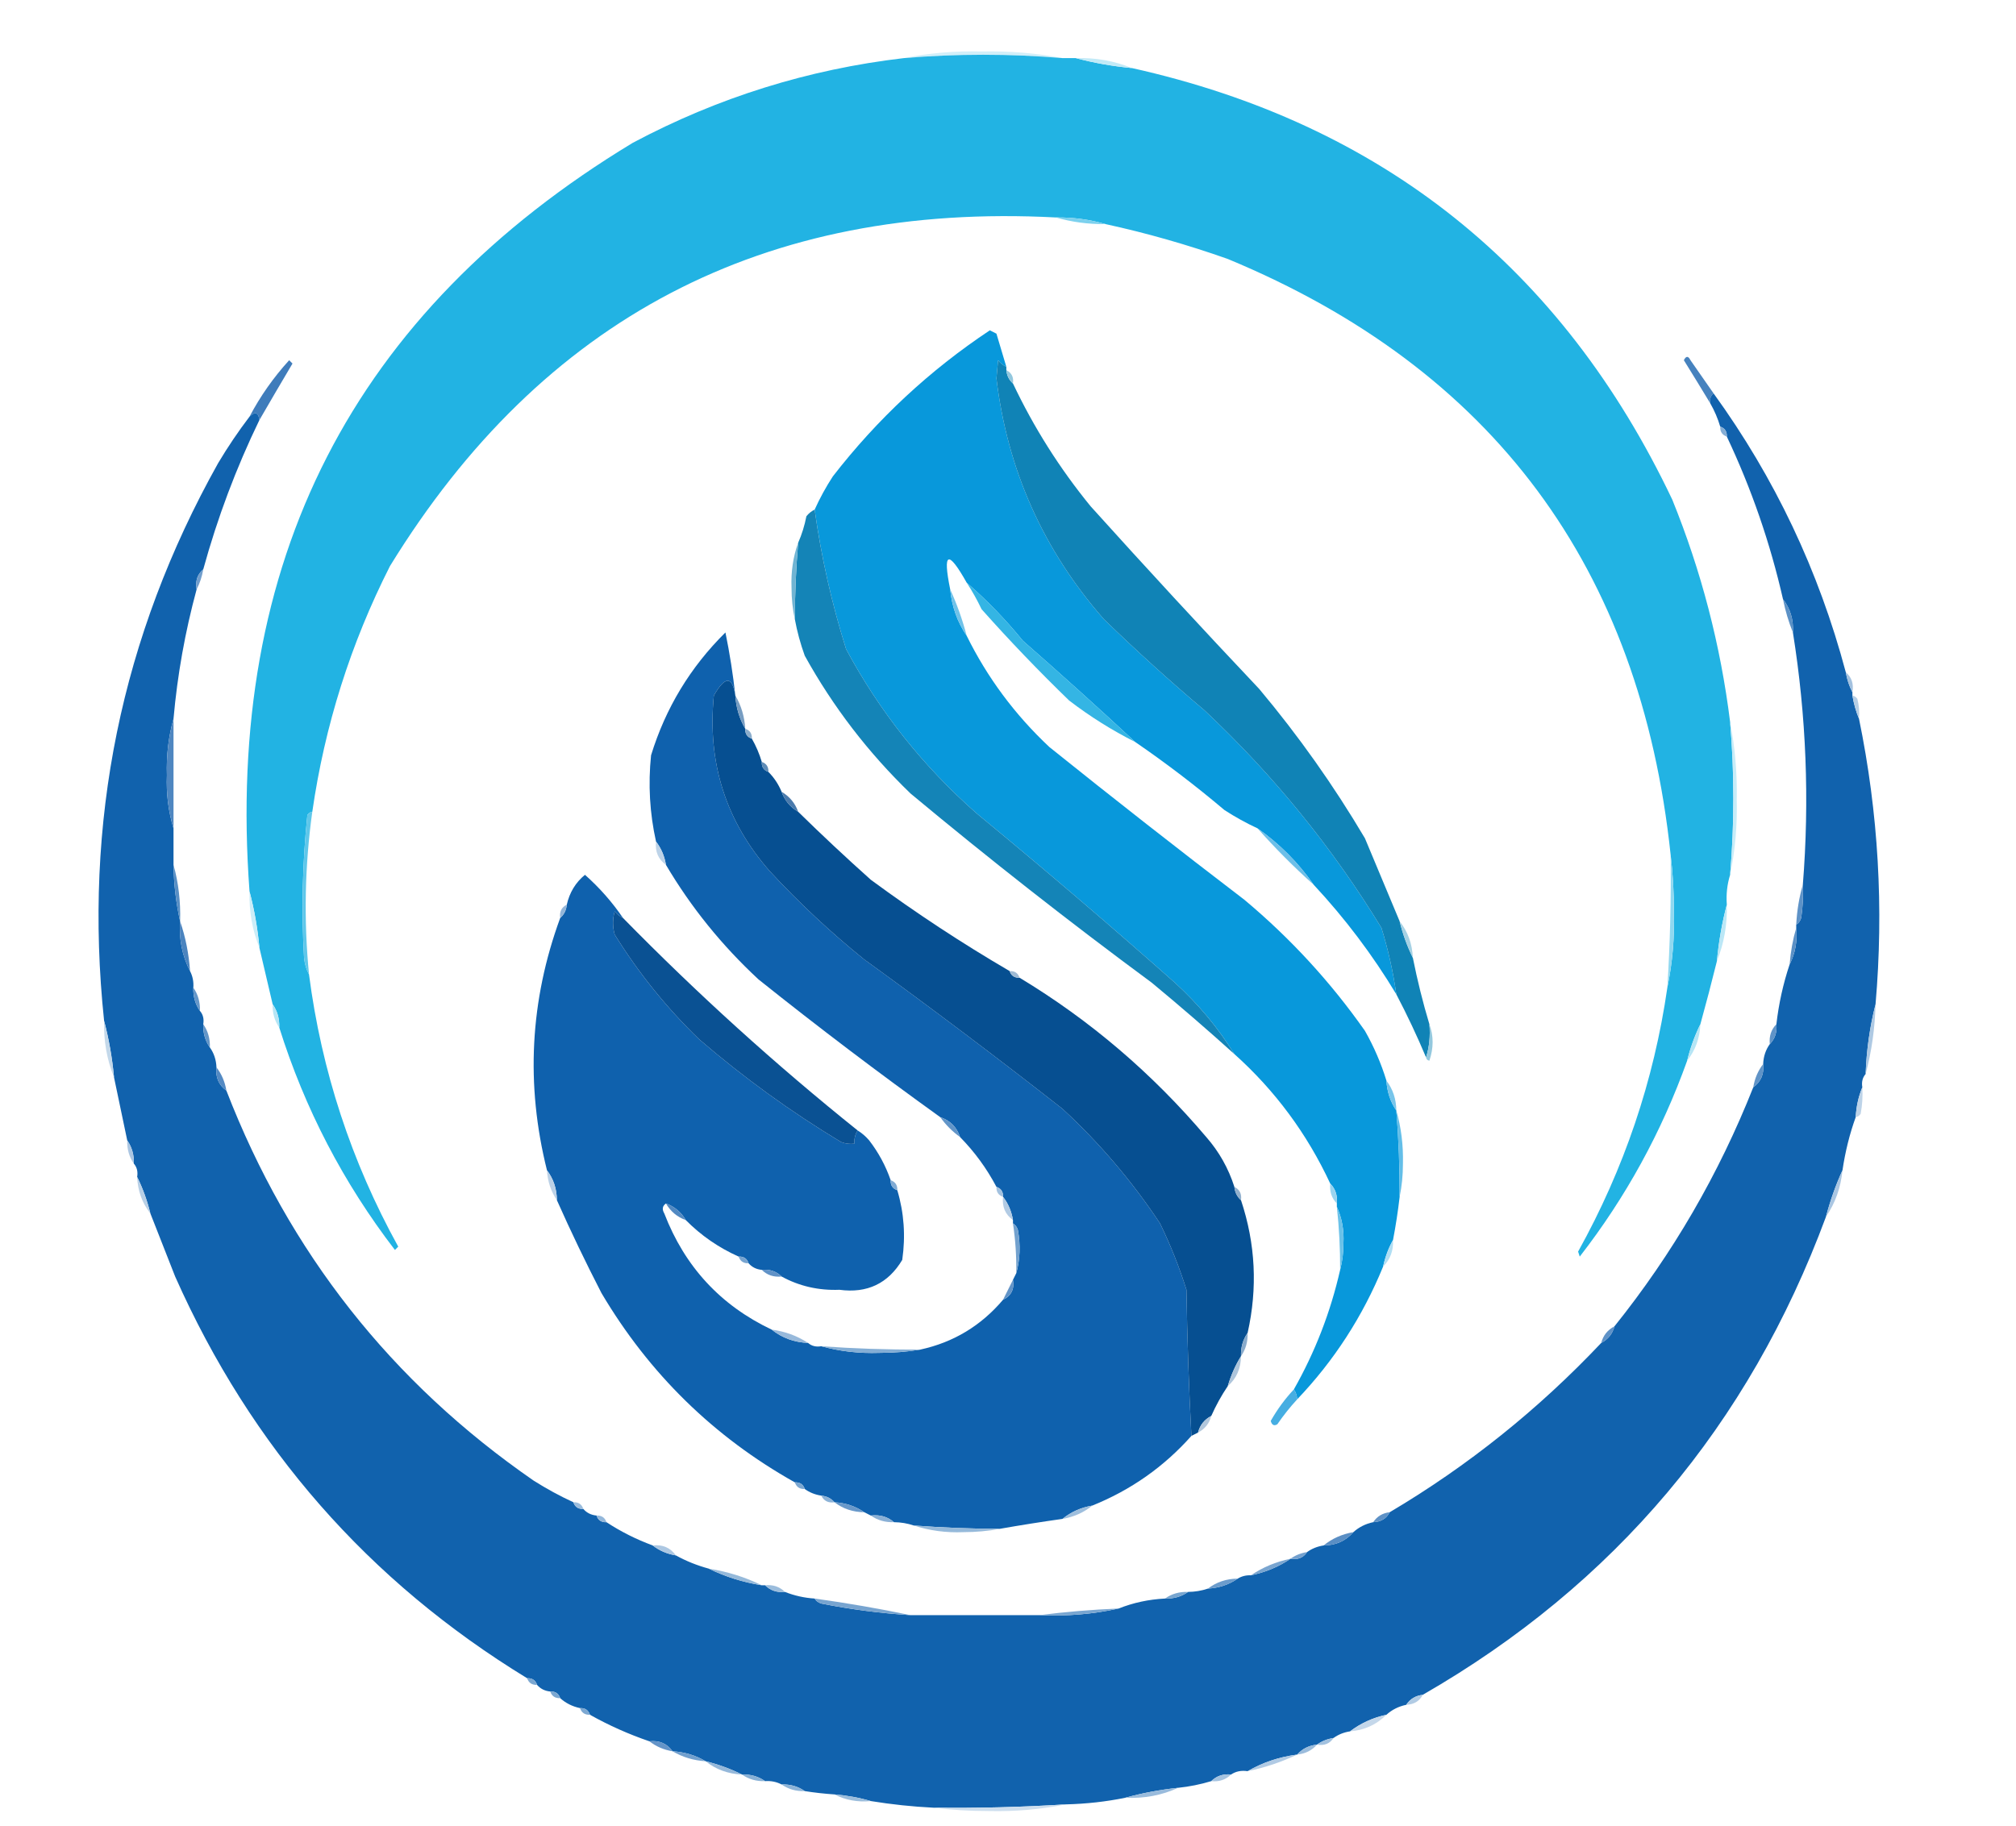 <svg width="117" height="106" viewBox="0 0 117 106" fill="none" xmlns="http://www.w3.org/2000/svg">
<g clip-path="url(#clip0_64_2)">
<path fill-rule="evenodd" clip-rule="evenodd" d="M61.665 3.373C58.596 3.116 55.527 3.116 52.458 3.373C53.917 3.078 55.42 2.95 56.966 2.987C58.575 2.954 60.141 3.082 61.665 3.373Z" fill="#D2EFF9"/>
<path fill-rule="evenodd" clip-rule="evenodd" d="M61.665 3.373C61.92 3.373 62.176 3.373 62.432 3.373C63.479 3.652 64.566 3.845 65.692 3.951C80.198 7.188 90.651 15.539 97.052 29.005C98.736 33.151 99.855 37.456 100.409 41.918C100.66 44.874 100.66 47.829 100.409 50.784C100.236 51.341 100.172 51.919 100.217 52.518C99.939 53.57 99.747 54.663 99.642 55.794C99.344 57.002 99.024 58.223 98.683 59.456C98.356 60.119 98.1 60.826 97.915 61.576C96.433 65.715 94.355 69.505 91.682 72.947C91.65 72.851 91.618 72.754 91.586 72.658C94.258 67.848 95.984 62.74 96.765 57.336C97.062 55.904 97.19 54.426 97.148 52.904C97.148 51.778 97.084 50.685 96.957 49.627C95.198 32.944 86.631 21.413 71.255 15.033C68.908 14.203 66.542 13.528 64.158 13.009C63.243 12.741 62.284 12.613 61.281 12.624C44.352 11.732 31.47 18.478 22.633 32.86C20.348 37.369 18.846 42.123 18.125 47.122C18.007 47.143 17.911 47.207 17.838 47.315C17.552 50.071 17.488 52.834 17.646 55.602C17.684 55.965 17.78 56.286 17.933 56.565C18.66 62.161 20.386 67.428 23.112 72.369C23.048 72.433 22.984 72.498 22.92 72.562C19.923 68.659 17.686 64.355 16.207 59.649C16.225 59.138 16.097 58.688 15.824 58.3C15.569 57.212 15.313 56.119 15.056 55.024C14.951 53.892 14.759 52.799 14.481 51.747C13.058 32.602 20.475 18.115 36.73 8.287C41.665 5.66 46.908 4.022 52.458 3.373C55.527 3.116 58.596 3.116 61.665 3.373Z" fill="#22B3E3"/>
<path fill-rule="evenodd" clip-rule="evenodd" d="M62.432 3.373C63.583 3.34 64.67 3.533 65.692 3.951C64.566 3.845 63.479 3.652 62.432 3.373Z" fill="#C2EAF7"/>
<path fill-rule="evenodd" clip-rule="evenodd" d="M61.281 12.624C62.285 12.613 63.244 12.741 64.158 13.009C63.155 13.02 62.196 12.891 61.281 12.624Z" fill="#7CD1EE"/>
<path fill-rule="evenodd" clip-rule="evenodd" d="M58.404 21.296C58.22 21.209 58.06 21.081 57.925 20.911C57.893 21.264 57.861 21.618 57.829 21.971C58.465 27.266 60.543 31.924 64.062 35.944C65.955 37.782 67.905 39.548 69.912 41.244C73.913 45.004 77.334 49.212 80.174 53.867C80.564 55.129 80.852 56.414 81.037 57.722C79.665 55.442 78.067 53.322 76.242 51.362C75.347 50.077 74.26 48.985 72.981 48.086C72.324 47.782 71.685 47.428 71.063 47.026C69.386 45.609 67.66 44.292 65.885 43.075C63.753 41.095 61.579 39.135 59.363 37.196C58.366 35.97 57.279 34.846 56.102 33.824C55.021 31.905 54.701 32.033 55.144 34.209C55.241 35.212 55.561 36.111 56.102 36.907C57.298 39.332 58.896 41.484 60.898 43.364C64.635 46.365 68.407 49.32 72.214 52.229C74.89 54.467 77.223 57.005 79.215 59.842C79.74 60.767 80.155 61.731 80.462 62.733C80.498 63.379 80.69 63.958 81.037 64.467C81.172 66.134 81.236 67.804 81.229 69.478C81.132 70.319 81.004 71.154 80.845 71.984C80.582 72.453 80.39 72.967 80.27 73.525C79.087 76.418 77.425 78.987 75.283 81.234C75.272 81.021 75.208 80.828 75.091 80.656C76.325 78.478 77.22 76.166 77.776 73.718C77.904 73.241 77.968 72.727 77.968 72.176C78.008 71.411 77.88 70.705 77.585 70.056C77.585 69.992 77.585 69.928 77.585 69.864C77.631 69.401 77.503 69.016 77.201 68.707C75.855 65.815 74.001 63.309 71.639 61.191C70.7 59.673 69.549 58.292 68.186 57.047C64.406 53.699 60.57 50.422 56.678 47.218C53.569 44.483 51.044 41.303 49.102 37.678C48.267 35.017 47.66 32.319 47.279 29.584C47.578 28.921 47.929 28.278 48.334 27.656C50.914 24.325 53.951 21.498 57.445 19.176C57.573 19.241 57.701 19.305 57.829 19.369C58.024 20.016 58.215 20.658 58.404 21.296Z" fill="#0898DB"/>
<path fill-rule="evenodd" clip-rule="evenodd" d="M58.404 21.296C58.404 21.361 58.404 21.425 58.404 21.489C58.435 21.808 58.562 22.065 58.788 22.26C59.995 24.814 61.498 27.191 63.295 29.391C66.511 32.961 69.772 36.494 73.077 39.991C75.359 42.712 77.404 45.603 79.215 48.664C79.894 50.283 80.565 51.889 81.229 53.482C81.413 54.233 81.669 54.939 81.996 55.602C82.26 56.923 82.58 58.208 82.955 59.456C83.015 60.139 82.951 60.781 82.763 61.384C82.24 60.139 81.664 58.918 81.037 57.722C80.852 56.414 80.564 55.129 80.174 53.867C77.334 49.212 73.913 45.004 69.912 41.244C67.905 39.548 65.955 37.782 64.062 35.944C60.543 31.924 58.465 27.266 57.829 21.971C57.861 21.618 57.892 21.264 57.925 20.911C58.06 21.081 58.22 21.209 58.404 21.296Z" fill="#1083B6"/>
<path fill-rule="evenodd" clip-rule="evenodd" d="M58.404 21.489C58.712 21.641 58.84 21.898 58.788 22.26C58.562 22.065 58.435 21.808 58.404 21.489Z" fill="#92C7DE"/>
<path fill-rule="evenodd" clip-rule="evenodd" d="M99.45 22.838C99.277 22.975 99.213 23.168 99.258 23.416C98.759 22.589 98.247 21.754 97.724 20.911C97.852 20.654 97.98 20.654 98.108 20.911C98.56 21.557 99.007 22.199 99.45 22.838Z" fill="#4682BE"/>
<path fill-rule="evenodd" clip-rule="evenodd" d="M15.057 24.38C14.998 23.938 14.806 23.873 14.481 24.187C15.103 23.005 15.87 21.913 16.783 20.911C16.847 20.975 16.911 21.04 16.975 21.104C16.323 22.203 15.684 23.296 15.057 24.38Z" fill="#3F7CBB"/>
<path fill-rule="evenodd" clip-rule="evenodd" d="M99.45 22.838C102.995 27.733 105.553 33.13 107.122 39.027C107.194 39.451 107.322 39.836 107.506 40.184C107.506 40.248 107.506 40.312 107.506 40.376C107.588 40.86 107.715 41.31 107.889 41.725C109.013 47.199 109.333 52.724 108.848 58.3C108.516 59.604 108.324 60.953 108.273 62.347C108.094 62.553 108.03 62.81 108.081 63.118C107.859 63.653 107.731 64.231 107.697 64.853C107.344 65.831 107.089 66.859 106.93 67.936C106.539 68.792 106.22 69.692 105.971 70.635C101.489 82.737 93.689 91.988 82.571 98.387C82.154 98.436 81.835 98.628 81.612 98.966C81.167 99.06 80.784 99.253 80.461 99.544C79.676 99.714 78.973 100.035 78.352 100.507C77.987 100.564 77.667 100.693 77.393 100.893C77.028 100.95 76.708 101.078 76.433 101.278C75.96 101.327 75.577 101.52 75.283 101.856C74.244 101.99 73.285 102.311 72.406 102.82C72.038 102.765 71.719 102.829 71.447 103.013C70.987 102.966 70.603 103.095 70.296 103.398C69.67 103.587 69.031 103.716 68.378 103.784C67.316 103.897 66.293 104.09 65.309 104.362C64.196 104.59 63.045 104.718 61.856 104.747C59.303 104.908 56.745 104.972 54.184 104.94C52.961 104.88 51.746 104.751 50.54 104.555C49.874 104.357 49.171 104.228 48.43 104.169C47.851 104.13 47.276 104.066 46.704 103.976C46.318 103.702 45.87 103.574 45.361 103.591C45.066 103.437 44.746 103.372 44.402 103.398C44.016 103.124 43.568 102.995 43.06 103.013C42.4 102.684 41.697 102.427 40.95 102.242C40.374 101.899 39.734 101.707 39.032 101.664C38.71 101.214 38.263 101.021 37.689 101.085C36.49 100.676 35.339 100.162 34.237 99.544C34.146 99.273 33.954 99.144 33.661 99.158C33.217 99.063 32.833 98.871 32.511 98.58C32.42 98.309 32.228 98.18 31.935 98.195C31.618 98.164 31.363 98.035 31.168 97.809C31.077 97.538 30.885 97.41 30.593 97.424C21.386 91.801 14.577 84.027 10.165 74.104C9.683 72.878 9.203 71.658 8.727 70.442C8.542 69.691 8.287 68.985 7.96 68.322C8.011 68.014 7.947 67.757 7.768 67.551C7.785 67.04 7.657 66.59 7.384 66.202C7.129 64.982 6.873 63.761 6.617 62.54C6.512 61.408 6.32 60.316 6.042 59.264C4.826 47.736 7.032 36.944 12.659 26.886C13.223 25.94 13.831 25.041 14.481 24.187C14.806 23.873 14.998 23.938 15.056 24.38C13.706 27.165 12.619 30.056 11.796 33.053C11.454 33.34 11.327 33.725 11.412 34.209C10.743 36.673 10.295 39.179 10.07 41.725C9.776 42.769 9.649 43.861 9.686 45.002C9.643 46.081 9.771 47.108 10.07 48.086C10.07 48.792 10.07 49.499 10.07 50.206C10.088 51.337 10.216 52.429 10.453 53.482C10.381 54.521 10.573 55.485 11.029 56.373C11.182 56.67 11.246 56.991 11.22 57.336C11.203 57.847 11.331 58.297 11.604 58.685C11.783 58.891 11.847 59.148 11.796 59.456C11.778 59.968 11.906 60.417 12.18 60.806C12.417 61.136 12.545 61.521 12.563 61.962C12.499 62.538 12.691 62.988 13.139 63.311C16.772 72.701 22.718 80.249 30.976 85.956C31.723 86.428 32.49 86.845 33.278 87.209C33.368 87.48 33.56 87.609 33.853 87.595C34.048 87.821 34.303 87.949 34.62 87.98C34.711 88.251 34.903 88.379 35.196 88.365C36.03 88.913 36.925 89.363 37.881 89.715C38.266 90.016 38.714 90.209 39.224 90.293C39.816 90.621 40.455 90.877 41.142 91.064C42.101 91.534 43.124 91.856 44.211 92.027C44.275 92.027 44.339 92.027 44.402 92.027C44.71 92.331 45.093 92.459 45.553 92.413C46.104 92.631 46.679 92.76 47.279 92.798C47.36 92.937 47.487 93.034 47.663 93.087C49.376 93.43 51.102 93.654 52.842 93.762C55.335 93.762 57.829 93.762 60.322 93.762C61.902 93.835 63.436 93.707 64.925 93.376C65.767 93.04 66.662 92.847 67.611 92.798C68.119 92.816 68.567 92.687 68.953 92.413C69.349 92.409 69.733 92.345 70.104 92.22C70.748 92.183 71.323 91.991 71.83 91.642C72.062 91.5 72.318 91.436 72.597 91.449C73.448 91.273 74.216 90.952 74.899 90.486C75.321 90.559 75.64 90.43 75.858 90.1C76.132 89.9 76.452 89.772 76.817 89.715C77.52 89.714 78.096 89.457 78.543 88.944C78.866 88.653 79.249 88.46 79.694 88.365C80.145 88.348 80.464 88.155 80.653 87.787C85.183 85.103 89.274 81.827 92.929 77.958C93.329 77.749 93.585 77.428 93.696 76.995C97.067 72.793 99.752 68.168 101.752 63.118C102.199 62.795 102.391 62.346 102.327 61.769C102.345 61.328 102.473 60.943 102.711 60.613C103.012 60.304 103.14 59.919 103.094 59.456C103.232 58.26 103.488 57.104 103.861 55.987C104.191 55.343 104.319 54.636 104.245 53.867C104.245 53.803 104.245 53.739 104.245 53.675C104.384 53.594 104.479 53.466 104.533 53.289C104.628 52.65 104.66 52.008 104.629 51.362C105.021 46.453 104.829 41.57 104.053 36.715C104.094 35.974 103.902 35.331 103.478 34.787C102.735 31.52 101.648 28.372 100.217 25.344C100.231 25.049 100.103 24.857 99.834 24.765C99.694 24.293 99.502 23.843 99.258 23.416C99.213 23.168 99.277 22.975 99.45 22.838Z" fill="#1162AD"/>
<path fill-rule="evenodd" clip-rule="evenodd" d="M99.834 24.765C100.103 24.857 100.231 25.049 100.217 25.344C99.948 25.253 99.82 25.06 99.834 24.765Z" fill="#86AED5"/>
<path fill-rule="evenodd" clip-rule="evenodd" d="M47.279 29.584C47.659 32.319 48.267 35.017 49.102 37.678C51.044 41.303 53.569 44.483 56.678 47.218C60.57 50.422 64.406 53.699 68.186 57.047C69.549 58.292 70.699 59.673 71.638 61.191C70.072 59.778 68.474 58.397 66.843 57.047C62.072 53.525 57.405 49.863 52.842 46.062C50.392 43.698 48.346 41.032 46.704 38.064C46.452 37.367 46.261 36.661 46.129 35.944C46.133 34.463 46.197 32.985 46.321 31.511C46.536 31.021 46.696 30.507 46.8 29.969C46.936 29.799 47.096 29.671 47.279 29.584Z" fill="#1484B7"/>
<path fill-rule="evenodd" clip-rule="evenodd" d="M11.796 33.053C11.724 33.476 11.596 33.862 11.412 34.209C11.327 33.725 11.454 33.34 11.796 33.053Z" fill="#719ECD"/>
<path fill-rule="evenodd" clip-rule="evenodd" d="M46.32 31.511C46.197 32.985 46.133 34.463 46.129 35.944C46.001 35.369 45.937 34.759 45.937 34.113C45.9 33.193 46.028 32.326 46.32 31.511Z" fill="#70B4D3"/>
<path fill-rule="evenodd" clip-rule="evenodd" d="M55.144 34.209C55.534 35.065 55.854 35.964 56.103 36.907C55.561 36.111 55.241 35.212 55.144 34.209Z" fill="#6FC2E9"/>
<path fill-rule="evenodd" clip-rule="evenodd" d="M103.478 34.787C103.902 35.331 104.094 35.974 104.053 36.715C103.806 36.109 103.614 35.467 103.478 34.787Z" fill="#5B91C6"/>
<path fill-rule="evenodd" clip-rule="evenodd" d="M42.676 40.376C42.499 39.233 42.084 39.233 41.429 40.376C41.042 44.28 42.129 47.685 44.69 50.591C46.387 52.424 48.209 54.127 50.157 55.698C54.047 58.515 57.883 61.406 61.665 64.371C63.823 66.366 65.709 68.583 67.323 71.02C67.929 72.267 68.441 73.552 68.857 74.874C68.899 77.707 68.995 80.534 69.145 83.355C67.546 85.152 65.628 86.501 63.391 87.402C62.73 87.514 62.154 87.771 61.665 88.173C60.422 88.349 59.207 88.542 58.02 88.751C56.355 88.747 54.693 88.683 53.034 88.558C52.663 88.433 52.279 88.369 51.883 88.365C51.511 88.045 51.063 87.917 50.54 87.98C50.412 87.916 50.285 87.851 50.157 87.787C49.649 87.438 49.074 87.246 48.43 87.209C48.236 86.983 47.98 86.855 47.663 86.824C47.298 86.767 46.978 86.638 46.704 86.438C46.613 86.167 46.422 86.039 46.129 86.053C41.42 83.409 37.68 79.748 34.908 75.067C33.984 73.274 33.121 71.476 32.319 69.671C32.313 69.013 32.122 68.434 31.744 67.936C30.501 62.966 30.757 58.083 32.511 53.289C32.736 53.094 32.864 52.837 32.894 52.518C33.056 51.805 33.408 51.227 33.949 50.784C34.798 51.538 35.533 52.373 36.155 53.289C35.971 53.202 35.811 53.073 35.675 52.904C35.547 53.353 35.547 53.803 35.675 54.253C37.055 56.478 38.685 58.502 40.566 60.324C43.153 62.553 45.902 64.545 48.814 66.298C49.062 66.393 49.318 66.425 49.581 66.394C49.568 66.113 49.632 65.856 49.773 65.624C50.021 65.776 50.245 65.969 50.444 66.202C50.986 66.906 51.402 67.677 51.691 68.514C51.677 68.809 51.805 69.002 52.075 69.093C52.467 70.403 52.563 71.752 52.362 73.14C51.541 74.512 50.326 75.09 48.718 74.874C47.505 74.921 46.386 74.664 45.361 74.104C45.054 73.8 44.671 73.672 44.211 73.718C43.894 73.687 43.638 73.559 43.444 73.333C43.353 73.062 43.161 72.933 42.868 72.947C41.71 72.43 40.687 71.724 39.799 70.827C39.529 70.362 39.145 70.041 38.648 69.864C38.443 70.008 38.411 70.201 38.553 70.442C39.742 73.532 41.82 75.78 44.786 77.187C45.392 77.669 46.096 77.926 46.896 77.958C47.101 78.138 47.356 78.203 47.663 78.151C48.734 78.447 49.853 78.575 51.02 78.536C51.853 78.536 52.653 78.472 53.417 78.344C55.336 77.925 56.934 76.962 58.212 75.453C58.687 75.224 58.879 74.838 58.788 74.296C58.852 74.168 58.916 74.04 58.98 73.911C59.2 73.112 59.232 72.277 59.075 71.405C59.022 71.229 58.926 71.101 58.788 71.02C58.788 70.956 58.788 70.891 58.788 70.827C58.704 70.315 58.513 69.865 58.212 69.478C58.226 69.184 58.098 68.991 57.829 68.9C57.266 67.832 56.562 66.868 55.719 66.009C55.527 65.431 55.144 65.045 54.568 64.853C50.989 62.282 47.472 59.616 44.019 56.855C41.891 54.881 40.101 52.665 38.648 50.205C38.565 49.693 38.373 49.243 38.073 48.856C37.706 47.206 37.61 45.536 37.785 43.845C38.626 41.105 40.064 38.728 42.101 36.715C42.35 37.93 42.542 39.151 42.676 40.376Z" fill="#0F61AD"/>
<path fill-rule="evenodd" clip-rule="evenodd" d="M56.102 33.824C57.279 34.846 58.366 35.97 59.363 37.196C61.579 39.135 63.753 41.095 65.885 43.075C64.536 42.396 63.257 41.593 62.048 40.666C60.284 38.957 58.59 37.191 56.966 35.365C56.706 34.82 56.418 34.306 56.102 33.824Z" fill="#34B5E4"/>
<path fill-rule="evenodd" clip-rule="evenodd" d="M107.122 39.027C107.463 39.314 107.591 39.7 107.506 40.184C107.322 39.836 107.194 39.451 107.122 39.027Z" fill="#A3C1DF"/>
<path fill-rule="evenodd" clip-rule="evenodd" d="M42.676 40.376C42.719 41.082 42.911 41.724 43.252 42.304C43.237 42.598 43.365 42.791 43.635 42.882C43.879 43.308 44.071 43.758 44.211 44.231C44.197 44.525 44.325 44.718 44.594 44.809C44.924 45.141 45.179 45.527 45.361 45.965C45.538 46.464 45.857 46.85 46.32 47.122C47.694 48.47 49.101 49.787 50.54 51.073C53.138 52.987 55.823 54.754 58.596 56.373C58.687 56.644 58.878 56.772 59.171 56.758C63.263 59.228 66.876 62.312 70.008 66.009C70.75 66.858 71.294 67.822 71.638 68.9C71.669 69.219 71.797 69.475 72.022 69.671C72.865 72.2 72.993 74.769 72.406 77.38C72.132 77.768 72.005 78.218 72.022 78.729C71.695 79.26 71.439 79.838 71.255 80.464C70.887 81.009 70.568 81.587 70.296 82.198C69.895 82.407 69.64 82.728 69.529 83.162C69.401 83.226 69.273 83.29 69.145 83.355C68.995 80.534 68.899 77.707 68.857 74.875C68.441 73.552 67.929 72.267 67.323 71.02C65.709 68.583 63.823 66.366 61.665 64.371C57.883 61.406 54.047 58.515 50.156 55.698C48.209 54.127 46.387 52.424 44.69 50.591C42.129 47.685 41.042 44.28 41.429 40.376C42.084 39.233 42.499 39.233 42.676 40.376Z" fill="#064F91"/>
<path fill-rule="evenodd" clip-rule="evenodd" d="M107.506 40.376C107.624 40.398 107.72 40.462 107.794 40.569C107.889 40.949 107.921 41.335 107.889 41.725C107.716 41.31 107.588 40.86 107.506 40.376Z" fill="#B5CEE5"/>
<path fill-rule="evenodd" clip-rule="evenodd" d="M42.676 40.376C43.017 40.956 43.209 41.598 43.252 42.304C42.911 41.724 42.719 41.082 42.676 40.376Z" fill="#779DC2"/>
<path fill-rule="evenodd" clip-rule="evenodd" d="M43.252 42.304C43.521 42.395 43.649 42.587 43.635 42.882C43.365 42.791 43.237 42.598 43.252 42.304Z" fill="#8BADCC"/>
<path fill-rule="evenodd" clip-rule="evenodd" d="M10.07 41.725C10.07 43.846 10.07 45.965 10.07 48.086C9.771 47.108 9.643 46.081 9.686 45.002C9.649 43.861 9.777 42.769 10.07 41.725Z" fill="#4F87C1"/>
<path fill-rule="evenodd" clip-rule="evenodd" d="M44.211 44.231C44.48 44.322 44.608 44.515 44.594 44.809C44.325 44.718 44.197 44.525 44.211 44.231Z" fill="#5F8CB7"/>
<path fill-rule="evenodd" clip-rule="evenodd" d="M100.409 41.918C100.696 43.385 100.824 44.895 100.793 46.447C100.828 47.937 100.7 49.382 100.409 50.784C100.66 47.829 100.66 44.874 100.409 41.918Z" fill="#C7ECF8"/>
<path fill-rule="evenodd" clip-rule="evenodd" d="M45.362 45.965C45.825 46.237 46.144 46.623 46.321 47.122C45.858 46.85 45.538 46.464 45.362 45.965Z" fill="#4A7AAC"/>
<path fill-rule="evenodd" clip-rule="evenodd" d="M72.981 48.085C74.26 48.985 75.347 50.077 76.242 51.362C75.091 50.334 74.004 49.242 72.981 48.085Z" fill="#6DBFE8"/>
<path fill-rule="evenodd" clip-rule="evenodd" d="M38.073 48.856C38.373 49.243 38.565 49.693 38.648 50.205C38.201 49.882 38.009 49.433 38.073 48.856Z" fill="#BDD3E8"/>
<path fill-rule="evenodd" clip-rule="evenodd" d="M18.125 47.122C17.689 50.26 17.625 53.408 17.934 56.566C17.78 56.286 17.684 55.965 17.646 55.602C17.488 52.834 17.552 50.071 17.838 47.315C17.911 47.207 18.007 47.143 18.125 47.122Z" fill="#5FC7EA"/>
<path fill-rule="evenodd" clip-rule="evenodd" d="M10.07 50.205C10.36 51.252 10.488 52.344 10.453 53.482C10.216 52.429 10.088 51.337 10.07 50.205Z" fill="#588FC5"/>
<path fill-rule="evenodd" clip-rule="evenodd" d="M104.629 51.362C104.66 52.008 104.628 52.65 104.533 53.289C104.48 53.466 104.384 53.594 104.245 53.675C104.287 52.864 104.414 52.093 104.629 51.362Z" fill="#5D92C7"/>
<path fill-rule="evenodd" clip-rule="evenodd" d="M32.894 52.518C32.864 52.837 32.736 53.094 32.511 53.289C32.459 52.927 32.587 52.67 32.894 52.518Z" fill="#93B6D9"/>
<path fill-rule="evenodd" clip-rule="evenodd" d="M14.481 51.747C14.759 52.799 14.951 53.892 15.057 55.024C14.641 53.996 14.449 52.904 14.481 51.747Z" fill="#CBEDF8"/>
<path fill-rule="evenodd" clip-rule="evenodd" d="M36.155 53.289C40.47 57.691 45.009 61.803 49.773 65.624C49.632 65.856 49.568 66.113 49.581 66.394C49.318 66.425 49.062 66.393 48.814 66.298C45.902 64.545 43.153 62.553 40.566 60.324C38.685 58.502 37.055 56.478 35.675 54.253C35.547 53.803 35.547 53.353 35.675 52.904C35.811 53.073 35.971 53.202 36.155 53.289Z" fill="#0A5193"/>
<path fill-rule="evenodd" clip-rule="evenodd" d="M81.229 53.482C81.706 54.084 81.962 54.791 81.996 55.602C81.669 54.939 81.413 54.233 81.229 53.482Z" fill="#A5D1E4"/>
<path fill-rule="evenodd" clip-rule="evenodd" d="M10.453 53.482C10.767 54.397 10.959 55.361 11.029 56.373C10.573 55.485 10.381 54.521 10.453 53.482Z" fill="#4B84BF"/>
<path fill-rule="evenodd" clip-rule="evenodd" d="M104.245 53.867C104.319 54.636 104.191 55.343 103.862 55.987C103.921 55.243 104.049 54.537 104.245 53.867Z" fill="#5B90C5"/>
<path fill-rule="evenodd" clip-rule="evenodd" d="M100.217 52.518C100.249 53.675 100.057 54.767 99.642 55.795C99.747 54.663 99.939 53.57 100.217 52.518Z" fill="#BBE7F6"/>
<path fill-rule="evenodd" clip-rule="evenodd" d="M58.596 56.373C58.889 56.359 59.081 56.487 59.171 56.758C58.879 56.772 58.687 56.644 58.596 56.373Z" fill="#9EBAD4"/>
<path fill-rule="evenodd" clip-rule="evenodd" d="M96.957 49.627C97.084 50.685 97.148 51.778 97.148 52.904C97.19 54.426 97.062 55.904 96.765 57.336C96.924 54.77 96.988 52.2 96.957 49.627Z" fill="#8FD8F0"/>
<path fill-rule="evenodd" clip-rule="evenodd" d="M11.221 57.336C11.494 57.725 11.621 58.174 11.604 58.685C11.331 58.297 11.203 57.847 11.221 57.336Z" fill="#6597C9"/>
<path fill-rule="evenodd" clip-rule="evenodd" d="M15.824 58.3C16.097 58.688 16.225 59.138 16.207 59.649C15.934 59.261 15.806 58.811 15.824 58.3Z" fill="#B5E5F5"/>
<path fill-rule="evenodd" clip-rule="evenodd" d="M108.848 58.3C108.814 59.697 108.622 61.046 108.273 62.347C108.324 60.953 108.516 59.604 108.848 58.3Z" fill="#AEC9E3"/>
<path fill-rule="evenodd" clip-rule="evenodd" d="M11.796 59.456C12.069 59.845 12.197 60.294 12.18 60.806C11.906 60.417 11.779 59.968 11.796 59.456Z" fill="#6396C8"/>
<path fill-rule="evenodd" clip-rule="evenodd" d="M98.683 59.456C98.649 60.267 98.393 60.974 97.915 61.576C98.1 60.826 98.356 60.119 98.683 59.456Z" fill="#B5E5F5"/>
<path fill-rule="evenodd" clip-rule="evenodd" d="M103.094 59.456C103.14 59.919 103.013 60.304 102.711 60.613C102.664 60.151 102.792 59.765 103.094 59.456Z" fill="#6094C8"/>
<path fill-rule="evenodd" clip-rule="evenodd" d="M6.042 59.264C6.32 60.316 6.512 61.408 6.617 62.54C6.201 61.513 6.01 60.421 6.042 59.264Z" fill="#C3D8EA"/>
<path fill-rule="evenodd" clip-rule="evenodd" d="M82.955 59.456C83.206 60.135 83.206 60.841 82.955 61.576C82.839 61.553 82.775 61.488 82.763 61.384C82.951 60.781 83.015 60.139 82.955 59.456Z" fill="#93C8DE"/>
<path fill-rule="evenodd" clip-rule="evenodd" d="M12.563 61.962C12.863 62.349 13.055 62.799 13.138 63.311C12.691 62.988 12.499 62.538 12.563 61.962Z" fill="#548AC3"/>
<path fill-rule="evenodd" clip-rule="evenodd" d="M102.327 61.769C102.391 62.346 102.199 62.795 101.752 63.118C101.835 62.606 102.027 62.156 102.327 61.769Z" fill="#5F93C7"/>
<path fill-rule="evenodd" clip-rule="evenodd" d="M80.461 62.733C80.84 63.231 81.031 63.809 81.037 64.467C80.69 63.958 80.498 63.379 80.461 62.733Z" fill="#77C5EA"/>
<path fill-rule="evenodd" clip-rule="evenodd" d="M108.081 63.118C108.113 63.636 108.081 64.15 107.985 64.66C107.912 64.767 107.816 64.831 107.698 64.853C107.731 64.231 107.859 63.653 108.081 63.118Z" fill="#BDD3E8"/>
<path fill-rule="evenodd" clip-rule="evenodd" d="M54.568 64.853C55.144 65.045 55.527 65.431 55.719 66.009C55.272 65.688 54.888 65.302 54.568 64.853Z" fill="#6295C8"/>
<path fill-rule="evenodd" clip-rule="evenodd" d="M7.384 66.202C7.657 66.59 7.785 67.04 7.768 67.551C7.495 67.163 7.367 66.713 7.384 66.202Z" fill="#ABC6E2"/>
<path fill-rule="evenodd" clip-rule="evenodd" d="M81.037 64.467C81.318 65.448 81.446 66.476 81.421 67.551C81.42 68.229 81.356 68.871 81.229 69.478C81.236 67.804 81.172 66.134 81.037 64.467Z" fill="#63BEE8"/>
<path fill-rule="evenodd" clip-rule="evenodd" d="M106.93 67.936C106.833 68.939 106.513 69.839 105.971 70.635C106.22 69.692 106.539 68.792 106.93 67.936Z" fill="#AAC6E2"/>
<path fill-rule="evenodd" clip-rule="evenodd" d="M7.96 68.322C8.287 68.985 8.542 69.691 8.727 70.442C8.249 69.839 7.994 69.133 7.96 68.322Z" fill="#B7CFE6"/>
<path fill-rule="evenodd" clip-rule="evenodd" d="M31.743 67.936C32.122 68.434 32.313 69.013 32.319 69.671C31.972 69.161 31.78 68.583 31.743 67.936Z" fill="#BBD1E7"/>
<path fill-rule="evenodd" clip-rule="evenodd" d="M51.691 68.514C51.961 68.606 52.089 68.798 52.075 69.093C51.805 69.001 51.677 68.809 51.691 68.514Z" fill="#81ABD4"/>
<path fill-rule="evenodd" clip-rule="evenodd" d="M57.829 68.9C58.098 68.991 58.226 69.184 58.212 69.478C57.943 69.387 57.815 69.194 57.829 68.9Z" fill="#A2C1DF"/>
<path fill-rule="evenodd" clip-rule="evenodd" d="M71.638 68.9C71.946 69.052 72.074 69.309 72.022 69.671C71.797 69.475 71.669 69.219 71.638 68.9Z" fill="#92B1CE"/>
<path fill-rule="evenodd" clip-rule="evenodd" d="M77.201 68.707C77.503 69.016 77.631 69.401 77.585 69.864C77.283 69.555 77.155 69.169 77.201 68.707Z" fill="#99D4F0"/>
<path fill-rule="evenodd" clip-rule="evenodd" d="M38.648 69.864C39.145 70.041 39.529 70.362 39.799 70.827C39.303 70.65 38.919 70.329 38.648 69.864Z" fill="#5289C2"/>
<path fill-rule="evenodd" clip-rule="evenodd" d="M58.212 69.478C58.512 69.865 58.704 70.315 58.788 70.827C58.34 70.504 58.148 70.055 58.212 69.478Z" fill="#B2CBE4"/>
<path fill-rule="evenodd" clip-rule="evenodd" d="M80.845 71.984C80.875 72.603 80.683 73.118 80.27 73.525C80.39 72.967 80.582 72.453 80.845 71.984Z" fill="#B0DEF3"/>
<path fill-rule="evenodd" clip-rule="evenodd" d="M58.788 71.02C58.926 71.101 59.022 71.229 59.075 71.406C59.231 72.277 59.199 73.112 58.979 73.911C58.996 72.94 58.932 71.977 58.788 71.02Z" fill="#72A1CE"/>
<path fill-rule="evenodd" clip-rule="evenodd" d="M77.585 70.056C77.88 70.705 78.008 71.411 77.968 72.176C77.968 72.727 77.904 73.241 77.776 73.718C77.781 72.493 77.717 71.272 77.585 70.056Z" fill="#6BC2E9"/>
<path fill-rule="evenodd" clip-rule="evenodd" d="M42.868 72.947C43.161 72.933 43.353 73.062 43.443 73.333C43.15 73.347 42.959 73.218 42.868 72.947Z" fill="#77A4D0"/>
<path fill-rule="evenodd" clip-rule="evenodd" d="M44.211 73.718C44.671 73.672 45.054 73.8 45.361 74.104C44.902 74.15 44.518 74.022 44.211 73.718Z" fill="#6092C7"/>
<path fill-rule="evenodd" clip-rule="evenodd" d="M58.788 74.296C58.879 74.838 58.687 75.224 58.212 75.453C58.406 75.059 58.597 74.673 58.788 74.296Z" fill="#6294C8"/>
<path fill-rule="evenodd" clip-rule="evenodd" d="M44.786 77.187C45.56 77.288 46.263 77.545 46.896 77.958C46.096 77.926 45.392 77.669 44.786 77.187Z" fill="#97B9DB"/>
<path fill-rule="evenodd" clip-rule="evenodd" d="M93.696 76.995C93.585 77.428 93.329 77.749 92.929 77.958C93.04 77.525 93.296 77.204 93.696 76.995Z" fill="#5F92C7"/>
<path fill-rule="evenodd" clip-rule="evenodd" d="M72.406 77.38C72.423 77.891 72.295 78.341 72.022 78.729C72.005 78.218 72.132 77.768 72.406 77.38Z" fill="#8AABCB"/>
<path fill-rule="evenodd" clip-rule="evenodd" d="M47.663 78.151C49.578 78.288 51.496 78.353 53.417 78.344C52.653 78.472 51.853 78.536 51.02 78.536C49.853 78.575 48.734 78.447 47.663 78.151Z" fill="#84AED5"/>
<path fill-rule="evenodd" clip-rule="evenodd" d="M72.022 78.729C72.014 79.449 71.759 80.027 71.255 80.464C71.44 79.838 71.695 79.26 72.022 78.729Z" fill="#AEC5DB"/>
<path fill-rule="evenodd" clip-rule="evenodd" d="M75.091 80.656C75.208 80.828 75.272 81.021 75.283 81.235C74.867 81.685 74.484 82.167 74.132 82.68C73.943 82.794 73.815 82.73 73.748 82.487C74.129 81.816 74.576 81.206 75.091 80.656Z" fill="#46AEE2"/>
<path fill-rule="evenodd" clip-rule="evenodd" d="M70.296 82.198C70.185 82.632 69.929 82.953 69.529 83.162C69.64 82.728 69.896 82.407 70.296 82.198Z" fill="#B2C7DC"/>
<path fill-rule="evenodd" clip-rule="evenodd" d="M46.129 86.053C46.422 86.039 46.613 86.167 46.704 86.438C46.411 86.452 46.219 86.324 46.129 86.053Z" fill="#7BA7D1"/>
<path fill-rule="evenodd" clip-rule="evenodd" d="M47.663 86.824C47.98 86.855 48.236 86.983 48.43 87.209C48.07 87.261 47.814 87.133 47.663 86.824Z" fill="#8BB2D7"/>
<path fill-rule="evenodd" clip-rule="evenodd" d="M48.43 87.209C49.074 87.246 49.649 87.439 50.157 87.787C49.501 87.782 48.926 87.589 48.43 87.209Z" fill="#6999CA"/>
<path fill-rule="evenodd" clip-rule="evenodd" d="M33.278 87.209C33.571 87.195 33.763 87.324 33.853 87.595C33.56 87.609 33.369 87.48 33.278 87.209Z" fill="#9BBDDD"/>
<path fill-rule="evenodd" clip-rule="evenodd" d="M63.391 87.402C62.901 87.803 62.326 88.06 61.665 88.173C62.154 87.771 62.73 87.514 63.391 87.402Z" fill="#9EBEDD"/>
<path fill-rule="evenodd" clip-rule="evenodd" d="M34.621 87.98C34.913 87.966 35.105 88.094 35.196 88.365C34.903 88.379 34.711 88.251 34.621 87.98Z" fill="#93B7DA"/>
<path fill-rule="evenodd" clip-rule="evenodd" d="M50.54 87.98C51.063 87.917 51.511 88.045 51.883 88.365C51.374 88.383 50.927 88.254 50.54 87.98Z" fill="#8AB0D6"/>
<path fill-rule="evenodd" clip-rule="evenodd" d="M80.653 87.787C80.464 88.155 80.145 88.348 79.694 88.365C79.917 88.028 80.236 87.835 80.653 87.787Z" fill="#5D91C6"/>
<path fill-rule="evenodd" clip-rule="evenodd" d="M53.034 88.558C54.693 88.683 56.355 88.747 58.021 88.751C57.352 88.879 56.649 88.943 55.911 88.944C54.901 88.985 53.941 88.856 53.034 88.558Z" fill="#95B9DA"/>
<path fill-rule="evenodd" clip-rule="evenodd" d="M78.543 88.944C78.096 89.457 77.52 89.714 76.817 89.715C77.314 89.311 77.889 89.055 78.543 88.944Z" fill="#5A8EC4"/>
<path fill-rule="evenodd" clip-rule="evenodd" d="M37.881 89.715C38.455 89.65 38.902 89.843 39.224 90.293C38.714 90.209 38.266 90.016 37.881 89.715Z" fill="#ACC7E2"/>
<path fill-rule="evenodd" clip-rule="evenodd" d="M75.858 90.1C75.641 90.43 75.321 90.559 74.899 90.486C75.173 90.286 75.493 90.157 75.858 90.1Z" fill="#73A0CE"/>
<path fill-rule="evenodd" clip-rule="evenodd" d="M41.142 91.064C42.229 91.235 43.252 91.556 44.211 92.027C43.124 91.856 42.101 91.534 41.142 91.064Z" fill="#95B9DA"/>
<path fill-rule="evenodd" clip-rule="evenodd" d="M74.899 90.486C74.216 90.952 73.448 91.273 72.598 91.449C73.281 90.983 74.049 90.662 74.899 90.486Z" fill="#79A5D0"/>
<path fill-rule="evenodd" clip-rule="evenodd" d="M71.83 91.642C71.323 91.991 70.748 92.183 70.104 92.22C70.6 91.84 71.175 91.647 71.83 91.642Z" fill="#6C9CCC"/>
<path fill-rule="evenodd" clip-rule="evenodd" d="M44.402 92.027C44.862 91.981 45.246 92.109 45.553 92.413C45.093 92.459 44.71 92.331 44.402 92.027Z" fill="#9ABCDC"/>
<path fill-rule="evenodd" clip-rule="evenodd" d="M68.953 92.413C68.567 92.687 68.119 92.816 67.611 92.798C67.997 92.524 68.445 92.395 68.953 92.413Z" fill="#77A5D0"/>
<path fill-rule="evenodd" clip-rule="evenodd" d="M47.279 92.798C49.169 93.061 51.023 93.382 52.842 93.762C51.102 93.654 49.376 93.43 47.663 93.087C47.487 93.034 47.36 92.937 47.279 92.798Z" fill="#77A4D0"/>
<path fill-rule="evenodd" clip-rule="evenodd" d="M64.925 93.376C63.436 93.707 61.902 93.835 60.322 93.762C61.823 93.571 63.357 93.442 64.925 93.376Z" fill="#79A6D1"/>
<path fill-rule="evenodd" clip-rule="evenodd" d="M30.593 97.424C30.885 97.41 31.077 97.538 31.168 97.809C30.875 97.823 30.683 97.695 30.593 97.424Z" fill="#7BA7D1"/>
<path fill-rule="evenodd" clip-rule="evenodd" d="M31.935 98.195C32.228 98.18 32.42 98.309 32.511 98.58C32.218 98.594 32.026 98.466 31.935 98.195Z" fill="#7BA7D1"/>
<path fill-rule="evenodd" clip-rule="evenodd" d="M82.571 98.387C82.382 98.755 82.063 98.948 81.612 98.965C81.835 98.628 82.154 98.435 82.571 98.387Z" fill="#B1CBE4"/>
<path fill-rule="evenodd" clip-rule="evenodd" d="M33.661 99.158C33.954 99.144 34.146 99.273 34.237 99.544C33.944 99.558 33.752 99.429 33.661 99.158Z" fill="#7DA8D2"/>
<path fill-rule="evenodd" clip-rule="evenodd" d="M80.461 99.544C79.887 100.121 79.183 100.442 78.352 100.507C78.973 100.035 79.676 99.714 80.461 99.544Z" fill="#C4D7EA"/>
<path fill-rule="evenodd" clip-rule="evenodd" d="M37.69 101.085C38.263 101.021 38.711 101.214 39.032 101.664C38.523 101.58 38.075 101.387 37.69 101.085Z" fill="#6494C8"/>
<path fill-rule="evenodd" clip-rule="evenodd" d="M77.393 100.893C77.175 101.223 76.855 101.351 76.434 101.278C76.708 101.078 77.028 100.95 77.393 100.893Z" fill="#A2C1DF"/>
<path fill-rule="evenodd" clip-rule="evenodd" d="M76.433 101.278C76.139 101.615 75.756 101.807 75.283 101.856C75.577 101.52 75.96 101.327 76.433 101.278Z" fill="#9BBCDC"/>
<path fill-rule="evenodd" clip-rule="evenodd" d="M39.032 101.664C39.734 101.707 40.374 101.899 40.95 102.242C40.248 102.199 39.608 102.006 39.032 101.664Z" fill="#72A0CE"/>
<path fill-rule="evenodd" clip-rule="evenodd" d="M75.283 101.856C74.375 102.289 73.416 102.61 72.406 102.82C73.285 102.311 74.244 101.99 75.283 101.856Z" fill="#B0CAE4"/>
<path fill-rule="evenodd" clip-rule="evenodd" d="M40.95 102.242C41.697 102.427 42.4 102.684 43.06 103.013C42.253 102.979 41.55 102.722 40.95 102.242Z" fill="#95B8DA"/>
<path fill-rule="evenodd" clip-rule="evenodd" d="M43.06 103.013C43.569 102.995 44.016 103.124 44.402 103.398C43.894 103.416 43.446 103.287 43.06 103.013Z" fill="#87B0D6"/>
<path fill-rule="evenodd" clip-rule="evenodd" d="M71.447 103.013C71.139 103.316 70.756 103.445 70.296 103.398C70.603 103.095 70.987 102.966 71.447 103.013Z" fill="#A5C3E0"/>
<path fill-rule="evenodd" clip-rule="evenodd" d="M45.362 103.591C45.87 103.574 46.318 103.702 46.704 103.976C46.196 103.994 45.748 103.865 45.362 103.591Z" fill="#8DB4D8"/>
<path fill-rule="evenodd" clip-rule="evenodd" d="M68.378 103.784C67.428 104.222 66.405 104.414 65.309 104.362C66.293 104.089 67.316 103.897 68.378 103.784Z" fill="#99BBDC"/>
<path fill-rule="evenodd" clip-rule="evenodd" d="M48.43 104.169C49.171 104.228 49.874 104.357 50.54 104.555C49.775 104.629 49.072 104.5 48.43 104.169Z" fill="#9BBDDC"/>
<path fill-rule="evenodd" clip-rule="evenodd" d="M61.856 104.747C60.397 105.042 58.895 105.17 57.349 105.133C56.26 105.133 55.205 105.068 54.184 104.94C56.745 104.972 59.303 104.908 61.856 104.747Z" fill="#CDDEEE"/>
</g>
<defs>
<clipPath id="clip0_64_2">
<rect width="117" height="106" fill="white"/>
</clipPath>
</defs>
</svg>
